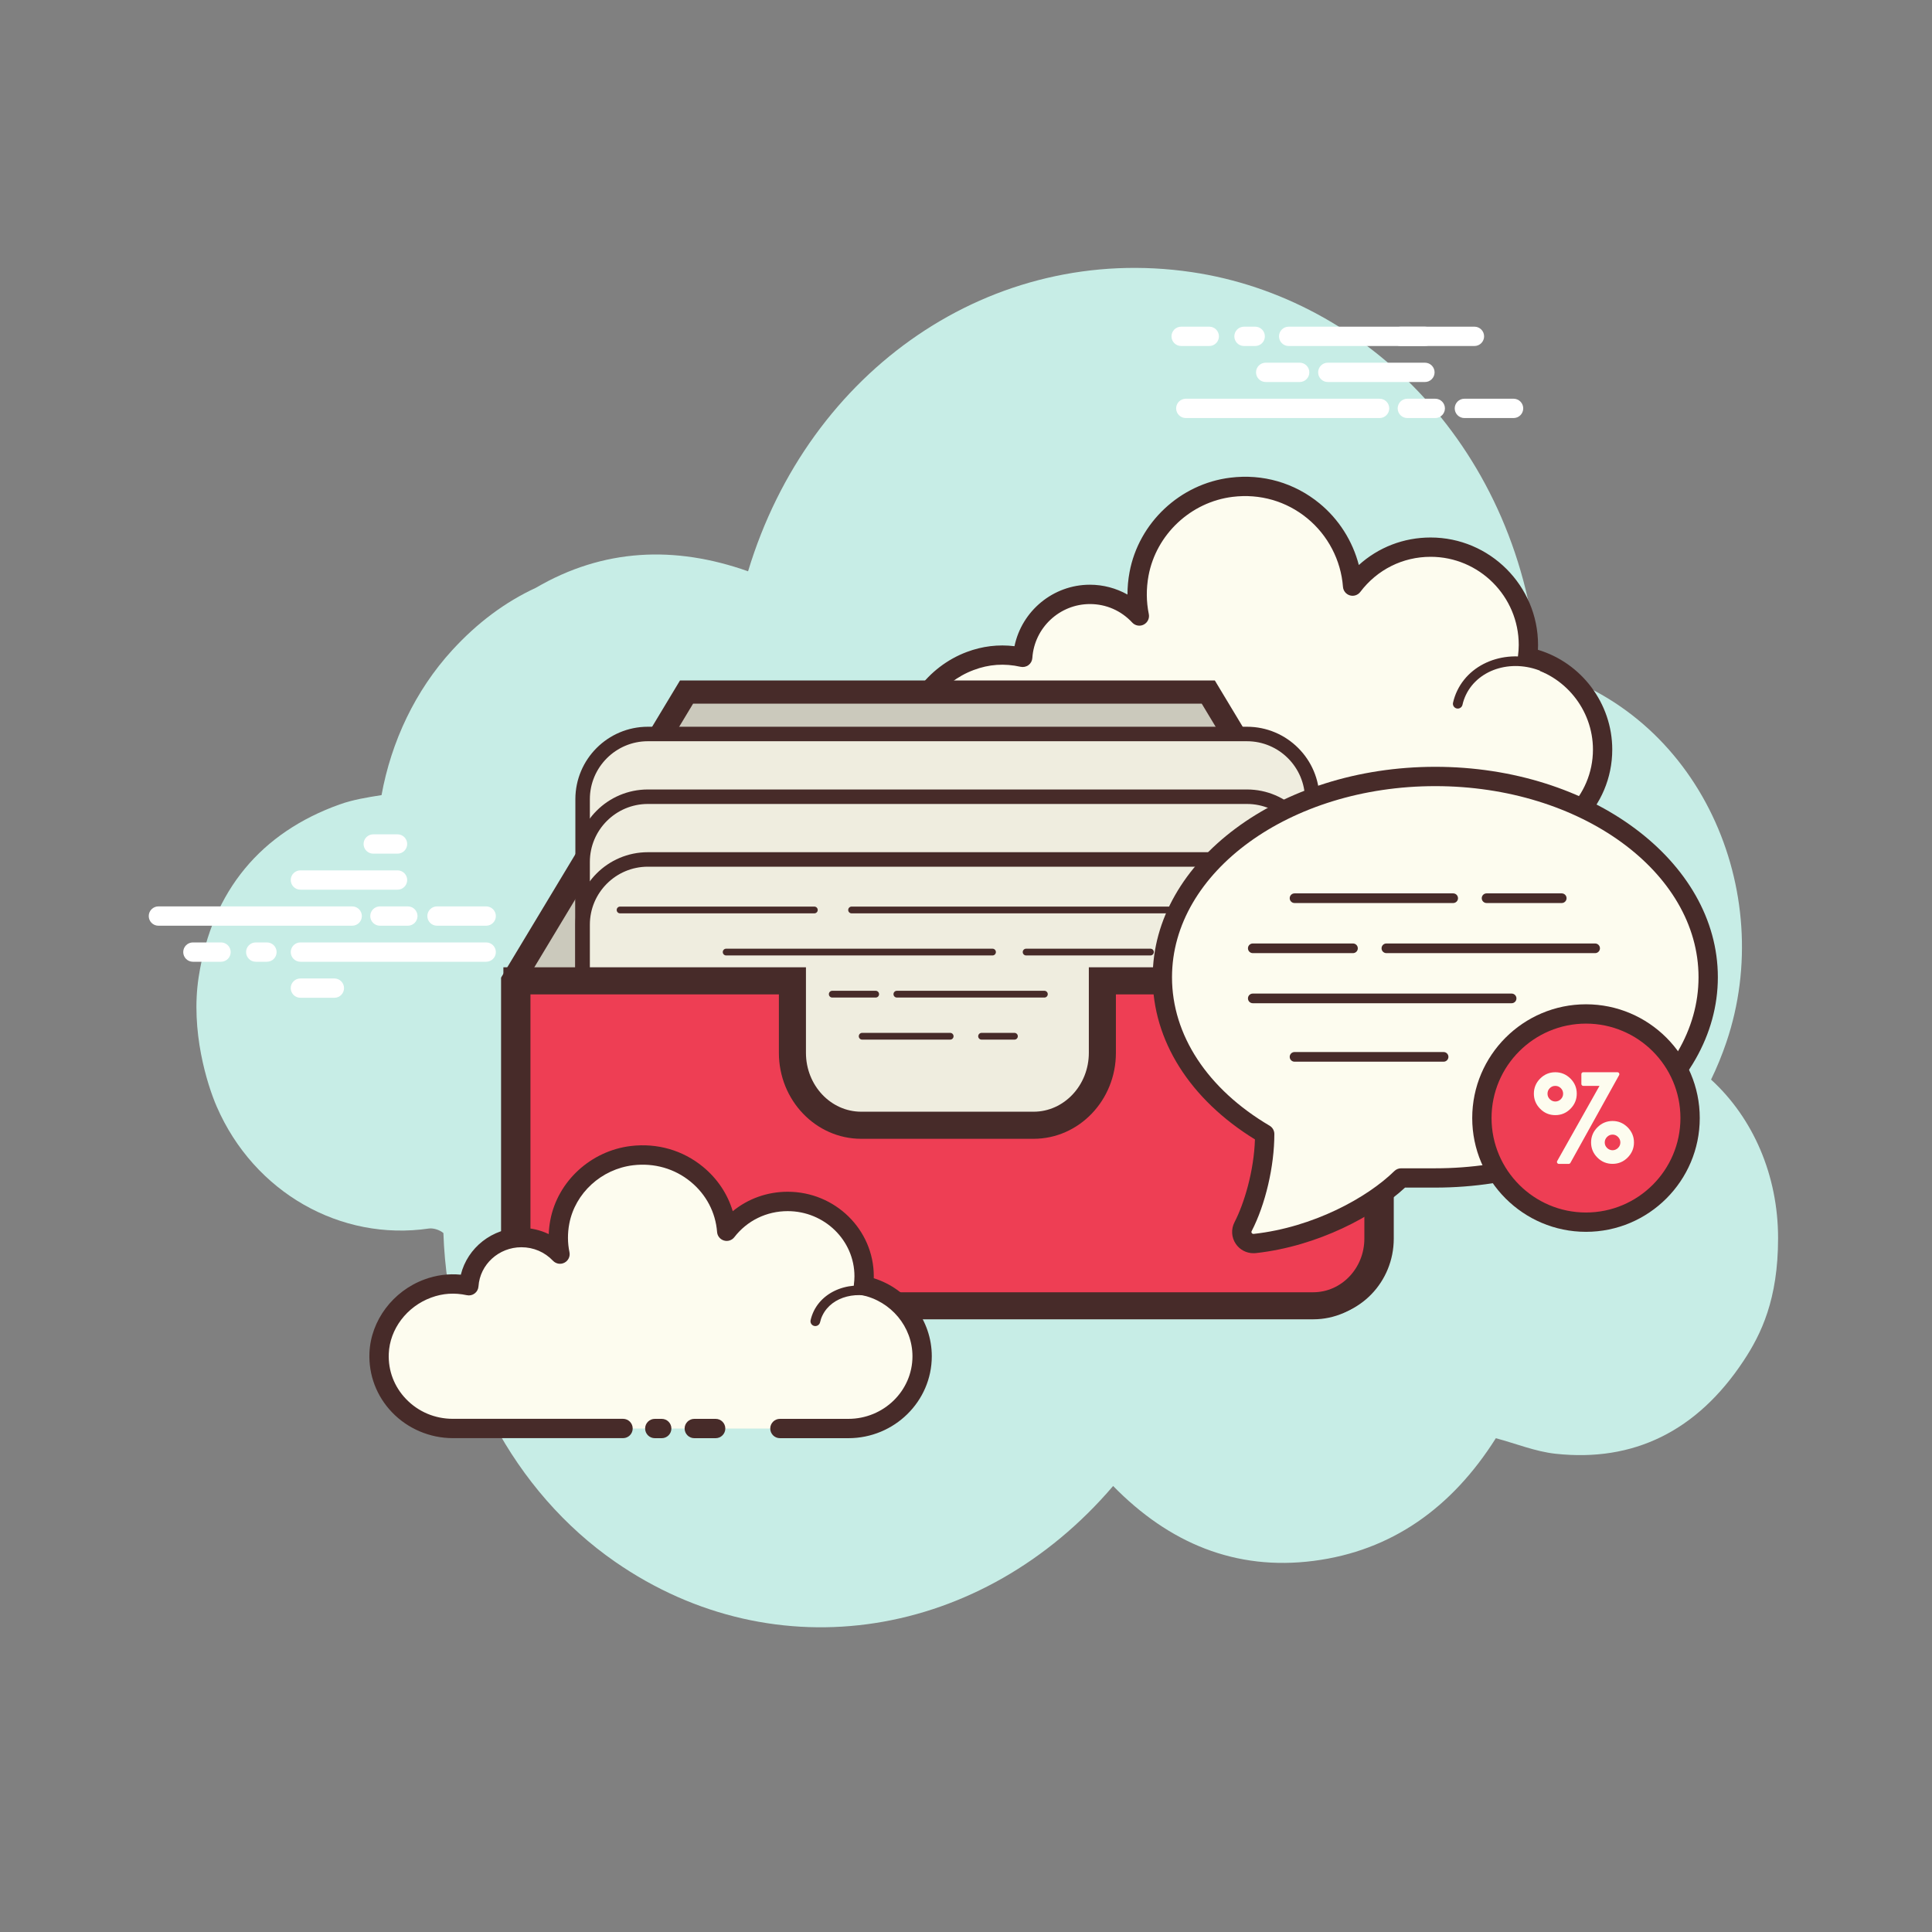 <svg xmlns="http://www.w3.org/2000/svg" viewBox="0 0 100 100"><rect x="0" y="0" width="100" height="100" fill="#808080" stroke="none"/><path fill="#c7ede6" d="M88.564,55.879c0.3-0.616,0.566-1.264,0.796-1.943c2.633-7.77-1.349-17.078-9.733-19.325c-0.906-11.384-8.906-19.193-17.941-20.526c-10.341-1.525-19.814,5.044-22.966,15.485c-3.799-1.346-7.501-1.182-10.99,0.857c-1.583,0.732-3.031,1.812-4.33,3.233c-1.907,2.086-3.147,4.719-3.652,7.495c-0.748,0.118-1.483,0.236-2.176,0.484c-4.04,1.449-6.589,4.431-7.288,8.923c-0.435,2.797,0.443,5.587,0.933,6.714c1.935,4.455,6.422,6.98,10.981,6.312c0.227-0.033,0.557,0.069,0.752,0.233c0.241,7.12,3.698,13.417,8.884,17.014c8.321,5.772,19.027,3.994,25.781-3.921c2.894,2.96,6.338,4.398,10.384,3.876c4.023-0.519,7.147-2.739,9.426-6.349c1.053,0.283,2.051,0.691,3.083,0.804c4.042,0.442,7.324-1.165,9.732-4.8c0.922-1.391,1.793-3.194,1.793-6.354C92.035,60.836,90.741,57.869,88.564,55.879z"/><path fill="#fdfcef" d="M66.301,43.685c0,0,11.691,0,11.762,0c2.7,0,4.888-2.189,4.888-4.889c0-2.355-1.666-4.321-3.884-4.784c0.026-0.206,0.043-0.415,0.043-0.628c0-2.796-2.267-5.063-5.063-5.063c-1.651,0-3.113,0.794-4.037,2.017c-0.236-3.113-3.017-5.514-6.27-5.116c-2.379,0.291-4.346,2.13-4.784,4.486c-0.14,0.756-0.126,1.489,0.014,2.177c-0.638-0.687-1.546-1.119-2.557-1.119c-1.85,0-3.361,1.441-3.48,3.261c-0.84-0.186-1.754-0.174-2.717,0.188c-1.84,0.691-3.15,2.423-3.227,4.387c-0.109,2.789,2.12,5.085,4.885,5.085c0.21,0,0.948,0,1.118,0h10.151"/><path fill="#472b29" d="M78.063,44.185H66.3c-0.276,0-0.5-0.224-0.5-0.5s0.224-0.5,0.5-0.5h11.763c2.419,0,4.388-1.969,4.388-4.389c0-2.066-1.466-3.873-3.486-4.295c-0.255-0.053-0.427-0.294-0.394-0.553c0.023-0.186,0.039-0.373,0.039-0.565c0-2.516-2.047-4.563-4.562-4.563c-1.439,0-2.766,0.663-3.639,1.818c-0.125,0.166-0.343,0.238-0.539,0.179c-0.2-0.059-0.342-0.235-0.358-0.442c-0.104-1.377-0.778-2.671-1.85-3.549c-1.082-0.887-2.451-1.282-3.86-1.109c-2.166,0.265-3.956,1.943-4.354,4.081c-0.123,0.67-0.119,1.338,0.014,1.986c0.045,0.22-0.062,0.442-0.262,0.545c-0.196,0.103-0.442,0.061-0.595-0.104c-0.574-0.619-1.353-0.959-2.19-0.959c-1.569,0-2.879,1.227-2.981,2.793c-0.01,0.146-0.082,0.28-0.199,0.367s-0.269,0.118-0.407,0.088c-0.844-0.188-1.64-0.132-2.434,0.168c-1.669,0.626-2.836,2.209-2.902,3.938c-0.048,1.207,0.386,2.35,1.221,3.218c0.836,0.869,1.959,1.347,3.164,1.347h11.269c0.276,0,0.5,0.224,0.5,0.5s-0.224,0.5-0.5,0.5H51.876c-1.479,0-2.859-0.587-3.885-1.654c-1.025-1.066-1.558-2.469-1.5-3.95c0.083-2.126,1.51-4.069,3.551-4.835c0.801-0.3,1.627-0.401,2.468-0.299c0.377-1.823,1.997-3.182,3.905-3.182c0.685,0,1.354,0.179,1.943,0.509c0-0.384,0.035-0.771,0.107-1.158c0.476-2.562,2.62-4.574,5.215-4.891c1.685-0.209,3.32,0.267,4.615,1.328c1.004,0.823,1.716,1.951,2.038,3.193c1.012-0.916,2.319-1.425,3.714-1.425c3.067,0,5.562,2.496,5.562,5.563c0,0.083-0.002,0.167-0.007,0.249c2.254,0.673,3.848,2.777,3.848,5.164C83.451,41.768,81.034,44.185,78.063,44.185z"/><path fill="#fdfcef" d="M80.042,34.585c-1.699-0.801-3.664-0.234-4.389,1.267c-0.09,0.186-0.157,0.379-0.201,0.574"/><path fill="#472b29" d="M75.453,36.676c-0.018,0-0.036-0.002-0.055-0.006c-0.135-0.031-0.22-0.165-0.189-0.299c0.049-0.215,0.122-0.427,0.219-0.627c0.784-1.621,2.903-2.242,4.722-1.384c0.125,0.059,0.179,0.208,0.12,0.333c-0.06,0.126-0.211,0.178-0.333,0.12c-1.573-0.742-3.394-0.226-4.059,1.149c-0.08,0.167-0.141,0.341-0.181,0.52C75.671,36.597,75.567,36.676,75.453,36.676z"/><path fill="#fff" d="M18.229 47.915H8.199c-.276 0-.5-.224-.5-.5s.224-.5.5-.5h10.03c.276 0 .5.224.5.5S18.506 47.915 18.229 47.915zM21.11 47.915h-1.445c-.276 0-.5-.224-.5-.5s.224-.5.5-.5h1.445c.276 0 .5.224.5.5S21.386 47.915 21.11 47.915zM25.165 47.915h-2.546c-.276 0-.5-.224-.5-.5s.224-.5.5-.5h2.546c.276 0 .5.224.5.5S25.441 47.915 25.165 47.915zM25.165 49.78h-9.616c-.276 0-.5-.224-.5-.5s.224-.5.5-.5h9.616c.276 0 .5.224.5.5S25.441 49.78 25.165 49.78zM13.817 49.78h-.58c-.276 0-.5-.224-.5-.5s.224-.5.5-.5h.58c.276 0 .5.224.5.5S14.093 49.78 13.817 49.78zM11.44 49.78H9.984c-.276 0-.5-.224-.5-.5s.224-.5.5-.5h1.456c.276 0 .5.224.5.5S11.716 49.78 11.44 49.78zM20.576 46.05h-5.027c-.276 0-.5-.224-.5-.5s.224-.5.5-.5h5.027c.276 0 .5.224.5.5S20.852 46.05 20.576 46.05zM20.576 44.185h-1.257c-.276 0-.5-.224-.5-.5s.224-.5.5-.5h1.257c.276 0 .5.224.5.5S20.852 44.185 20.576 44.185zM17.307 51.645h-1.759c-.276 0-.5-.224-.5-.5s.224-.5.5-.5h1.759c.276 0 .5.224.5.5S17.584 51.645 17.307 51.645zM71.407 21.638h-10.03c-.276 0-.5-.224-.5-.5s.224-.5.5-.5h10.03c.276 0 .5.224.5.5S71.683 21.638 71.407 21.638zM74.289 21.638h-1.446c-.276 0-.5-.224-.5-.5s.224-.5.5-.5h1.446c.276 0 .5.224.5.5S74.565 21.638 74.289 21.638zM78.342 21.638h-2.546c-.276 0-.5-.224-.5-.5s.224-.5.5-.5h2.546c.276 0 .5.224.5.5S78.619 21.638 78.342 21.638zM76.317 17.909h-9.616c-.276 0-.5-.224-.5-.5s.224-.5.5-.5h9.616c.276 0 .5.224.5.5S76.593 17.909 76.317 17.909zM64.969 17.909h-.58c-.276 0-.5-.224-.5-.5s.224-.5.5-.5h.58c.276 0 .5.224.5.5S65.246 17.909 64.969 17.909zM62.592 17.909h-1.456c-.276 0-.5-.224-.5-.5s.224-.5.5-.5h1.456c.276 0 .5.224.5.5S62.869 17.909 62.592 17.909zM73.754 19.773h-5.027c-.276 0-.5-.224-.5-.5s.224-.5.5-.5h5.027c.276 0 .5.224.5.5S74.03 19.773 73.754 19.773z"/><path fill="#fff" d="M73.754 17.909h-1.257c-.276 0-.5-.224-.5-.5s.224-.5.5-.5h1.257c.276 0 .5.224.5.5S74.03 17.909 73.754 17.909zM67.271 19.773h-1.759c-.276 0-.5-.224-.5-.5s.224-.5.5-.5h1.759c.276 0 .5.224.5.5S67.548 19.773 67.271 19.773z"/><g><path fill="#cbc9bc" d="M26.535,50.768l9.001-14.949h27.003l9.001,14.949v1.869v11.474c0,1.919-1.499,3.475-3.348,3.475h-38.31c-1.849,0-3.348-1.556-3.348-3.475V50.768L26.535,50.768z"/><path fill="#472b29" d="M68.193,68.186H29.882c-2.177,0-3.947-1.828-3.947-4.075V50.602l9.262-15.382h27.682l9.262,15.382v13.509C72.14,66.358,70.37,68.186,68.193,68.186z M27.134,50.935v13.176c0,1.585,1.233,2.875,2.748,2.875h38.311c1.515,0,2.748-1.29,2.748-2.875V50.935l-8.74-14.515H35.875L27.134,50.935z"/><path fill="#efeddf" d="M64.543,60.071H33.532c-1.857,0-3.376-1.519-3.376-3.376V41.367c0-1.857,1.519-3.376,3.376-3.376h31.011c1.857,0,3.376,1.519,3.376,3.376v15.328C67.919,58.552,66.4,60.071,64.543,60.071z"/><path fill="#472b29" d="M64.544,60.446H33.532c-2.068,0-3.751-1.683-3.751-3.751V41.367c0-2.068,1.683-3.751,3.751-3.751h31.012c2.068,0,3.751,1.683,3.751,3.751v15.328C68.295,58.763,66.612,60.446,64.544,60.446z M33.532,38.366c-1.654,0-3.001,1.346-3.001,3.001v15.328c0,1.655,1.347,3.001,3.001,3.001h31.012c1.654,0,3.001-1.346,3.001-3.001V41.367c0-1.655-1.347-3.001-3.001-3.001H33.532z"/><path fill="#efeddf" d="M64.543,63.318H33.532c-1.857,0-3.376-1.519-3.376-3.376V44.614c0-1.857,1.519-3.376,3.376-3.376h31.011c1.857,0,3.376,1.519,3.376,3.376v15.328C67.919,61.799,66.4,63.318,64.543,63.318z"/><path fill="#472b29" d="M64.544,63.693H33.532c-2.068,0-3.751-1.683-3.751-3.751V44.614c0-2.068,1.683-3.751,3.751-3.751h31.012c2.068,0,3.751,1.683,3.751,3.751v15.328C68.295,62.01,66.612,63.693,64.544,63.693z M33.532,41.613c-1.654,0-3.001,1.346-3.001,3.001v15.328c0,1.655,1.347,3.001,3.001,3.001h31.012c1.654,0,3.001-1.346,3.001-3.001V44.614c0-1.655-1.347-3.001-3.001-3.001H33.532z"/><path fill="#efeddf" d="M64.543,66.565H33.532c-1.857,0-3.376-1.519-3.376-3.376V47.861c0-1.857,1.519-3.376,3.376-3.376h31.011c1.857,0,3.376,1.519,3.376,3.376v15.328C67.919,65.046,66.4,66.565,64.543,66.565z"/><path fill="#472b29" d="M64.544,66.94H33.532c-2.068,0-3.751-1.683-3.751-3.751V47.861c0-2.068,1.683-3.751,3.751-3.751h31.012c2.068,0,3.751,1.683,3.751,3.751v15.328C68.295,65.258,66.612,66.94,64.544,66.94z M33.532,44.86c-1.654,0-3.001,1.346-3.001,3.001v15.328c0,1.655,1.347,3.001,3.001,3.001h31.012c1.654,0,3.001-1.346,3.001-3.001V47.861c0-1.655-1.347-3.001-3.001-3.001H33.532z"/><g><path fill="#472b29" d="M65.038 47.275h-20.96c-.097 0-.175-.078-.175-.175s.078-.175.175-.175h20.96c.097 0 .175.078.175.175S65.134 47.275 65.038 47.275zM42.15 47.275H32.095c-.097 0-.175-.078-.175-.175s.078-.175.175-.175H42.15c.097 0 .175.078.175.175S42.247 47.275 42.15 47.275zM59.548 49.454h-6.436c-.097 0-.175-.078-.175-.175s.078-.175.175-.175h6.436c.097 0 .175.078.175.175S59.644 49.454 59.548 49.454zM51.372 49.454H37.586c-.097 0-.175-.078-.175-.175s.078-.175.175-.175h13.786c.097 0 .175.078.175.175S51.468 49.454 51.372 49.454zM54.057 51.633h-7.635c-.097 0-.175-.078-.175-.175s.078-.175.175-.175h7.635c.097 0 .175.078.175.175S54.154 51.633 54.057 51.633zM45.325 51.633h-2.248c-.097 0-.175-.078-.175-.175s.078-.175.175-.175h2.248c.097 0 .175.078.175.175S45.422 51.633 45.325 51.633zM52.507 53.811h-1.701c-.097 0-.175-.078-.175-.175s.078-.175.175-.175h1.701c.097 0 .175.078.175.175S52.604 53.811 52.507 53.811zM49.181 53.811h-4.555c-.097 0-.175-.078-.175-.175s.078-.175.175-.175h4.555c.097 0 .175.078.175.175S49.278 53.811 49.181 53.811z"/></g><g><path fill="#ee3e54" d="M69.137,50.769H57.059v3.728c0,2.076-1.594,3.746-3.561,3.746h-8.922c-1.964,0-3.561-1.677-3.561-3.746v-3.728H28.939h-2.184v13.342c0,1.919,1.499,3.475,3.348,3.475h37.869c1.849,0,3.348-1.556,3.348-3.475V50.769H69.137z"/><path fill="#472b29" d="M67.972,68.287H30.103c-2.231,0-4.048-1.873-4.048-4.175V50.068h15.661v4.428c0,1.68,1.283,3.046,2.86,3.046h8.922c1.577,0,2.86-1.367,2.86-3.046v-4.428H72.02v14.043C72.02,66.414,70.204,68.287,67.972,68.287z M27.456,51.469v12.643c0,1.53,1.188,2.775,2.647,2.775h37.869c1.46,0,2.647-1.245,2.647-2.775V51.469h-12.86v3.028c0,2.452-1.911,4.447-4.261,4.447h-8.922c-2.35,0-4.261-1.995-4.261-4.447v-3.028H27.456z"/></g><g><path fill="#fdfcef" d="M60.162,50.579c-0.003,3.157,1.946,6.144,5.297,8.117l0,0c0,1.705-0.497,3.593-1.118,4.795c-0.22,0.426,0.125,0.923,0.602,0.871c3.092-0.34,6.022-1.867,7.579-3.393h1.766c7.802,0,14.126-4.652,14.126-10.39S82.09,40.19,74.288,40.19S60.162,44.841,60.162,50.579"/><path fill="#472b29" d="M64.877,64.866c-0.362,0-0.703-0.176-0.91-0.479c-0.229-0.334-0.256-0.765-0.069-1.125c0.501-0.969,1.005-2.64,1.058-4.286c-3.37-2.075-5.295-5.122-5.292-8.397c0-6.004,6.562-10.889,14.626-10.889s14.626,4.885,14.626,10.89s-6.562,10.89-14.626,10.89h-1.566c-1.567,1.458-4.507,3.037-7.725,3.391C64.957,64.864,64.917,64.866,64.877,64.866z M74.289,40.69c-7.514,0-13.626,4.437-13.626,9.89v0c-0.003,2.992,1.838,5.793,5.051,7.686c0.152,0.09,0.246,0.253,0.246,0.431c0,1.672-0.461,3.645-1.174,5.025c-0.019,0.035-0.017,0.069,0.006,0.101c0.016,0.023,0.048,0.048,0.097,0.044c3.086-0.339,5.882-1.878,7.283-3.253c0.094-0.092,0.22-0.143,0.351-0.143h1.767c7.514,0,13.626-4.437,13.626-9.89S81.802,40.69,74.289,40.69z M60.163,50.58h0.01H60.163z"/><path fill="#472b29" d="M80.835 46.741h-3.89c-.138 0-.25-.112-.25-.25s.112-.25.25-.25h3.89c.138 0 .25.112.25.25S80.972 46.741 80.835 46.741zM75.216 46.741h-8.211c-.138 0-.25-.112-.25-.25s.112-.25.25-.25h8.211c.138 0 .25.112.25.25S75.354 46.741 75.216 46.741zM82.563 49.334H71.759c-.138 0-.25-.112-.25-.25s.112-.25.25-.25h10.804c.138 0 .25.112.25.25S82.701 49.334 82.563 49.334zM70.03 49.334h-5.186c-.138 0-.25-.112-.25-.25s.112-.25.25-.25h5.186c.138 0 .25.112.25.25S70.168 49.334 70.03 49.334zM78.242 51.927H64.844c-.138 0-.25-.112-.25-.25s.112-.25.25-.25h13.397c.138 0 .25.112.25.25S78.38 51.927 78.242 51.927zM74.72 54.953h-7.715c-.138 0-.25-.112-.25-.25s.112-.25.25-.25h7.715c.138 0 .25.112.25.25S74.858 54.953 74.72 54.953z"/><g><path fill="#ee3e54" d="M82.091 52.482A5.388 5.388 0 1 0 82.091 63.258A5.388 5.388 0 1 0 82.091 52.482Z"/><path fill="#472b29" d="M82.09,63.759c-3.246,0-5.888-2.642-5.888-5.889c0-3.247,2.642-5.888,5.888-5.888c3.247,0,5.889,2.642,5.889,5.888C87.979,61.117,85.338,63.759,82.09,63.759z M82.09,52.982c-2.695,0-4.888,2.193-4.888,4.888c0,2.696,2.192,4.889,4.888,4.889s4.889-2.193,4.889-4.889C86.979,55.175,84.786,52.982,82.09,52.982z"/></g><g><path fill="#fdfcef" d="M84.246 58.349c-.219-.217-.48-.327-.779-.327-.303 0-.566.11-.784.328-.219.218-.329.482-.329.784 0 .299.108.561.324.779.216.218.481.328.789.328.305 0 .568-.111.783-.33.216-.219.324-.48.324-.777C84.575 58.833 84.464 58.569 84.246 58.349zM83.869 59.134c0 .109-.039.201-.119.282-.161.163-.415.157-.57 0-.08-.081-.119-.173-.119-.282 0-.112.04-.206.121-.287.079-.08.173-.12.286-.12.108 0 .201.04.281.12C83.829 58.928 83.869 59.022 83.869 59.134zM81.613 56.609c0-.305-.11-.568-.329-.785-.219-.216-.481-.325-.783-.325-.301 0-.563.109-.78.325-.218.217-.328.481-.328.785 0 .299.108.562.324.78.216.22.48.33.784.33.307 0 .572-.11.788-.33C81.504 57.17 81.613 56.908 81.613 56.609zM80.907 56.609c0 .111-.039.204-.118.285-.159.158-.408.162-.571 0-.08-.081-.119-.174-.119-.285 0-.112.039-.206.118-.286.08-.079.173-.118.284-.118.112 0 .206.039.287.118C80.868 56.404 80.907 56.497 80.907 56.609z"/><path fill="#fdfcef" d="M83.803,55.547c-0.018-0.03-0.051-0.049-0.086-0.049h-1.766c-0.056,0-0.1,0.044-0.1,0.1v0.507c0,0.056,0.044,0.1,0.1,0.1h0.838l-2.188,3.889c-0.018,0.03-0.018,0.068,0.001,0.1c0.018,0.03,0.051,0.049,0.086,0.049h0.507c0.036,0,0.069-0.02,0.088-0.051l2.522-4.544C83.822,55.616,83.822,55.578,83.803,55.547z"/></g></g></g><g><path fill="#fdfcef" d="M40.368,73.94c1.883,0,3.517,0,3.54,0c2.11,0,3.821-1.674,3.821-3.739c0-1.802-1.302-3.305-3.035-3.66c0.02-0.158,0.034-0.317,0.034-0.48c0-2.139-1.772-3.873-3.957-3.873c-1.29,0-2.433,0.607-3.155,1.543c-0.185-2.381-2.358-4.218-4.9-3.913c-1.859,0.223-3.397,1.629-3.739,3.431c-0.11,0.578-0.098,1.139,0.011,1.665c-0.498-0.525-1.208-0.856-1.998-0.856c-1.446,0-2.627,1.102-2.72,2.494c-0.657-0.142-1.371-0.133-2.123,0.143c-1.438,0.528-2.462,1.853-2.522,3.356c-0.085,2.133,1.657,3.889,3.818,3.889c0.164,0,0.741,0,0.874,0h7.934 M33.891,73.94h0.36"/><path fill="#472b29" d="M43.909,74.44h-3.541c-0.276,0-0.5-0.224-0.5-0.5s0.224-0.5,0.5-0.5h3.541c1.831,0,3.32-1.453,3.32-3.239c0-1.524-1.108-2.857-2.636-3.17c-0.255-0.052-0.428-0.292-0.396-0.551c0.017-0.138,0.029-0.277,0.029-0.419c0-1.86-1.551-3.373-3.457-3.373c-1.092,0-2.098,0.491-2.76,1.348c-0.126,0.164-0.342,0.233-0.538,0.173c-0.198-0.059-0.34-0.234-0.355-0.44c-0.079-1.019-0.565-1.943-1.369-2.603c-0.828-0.68-1.886-0.982-2.974-0.853c-1.646,0.197-3.006,1.442-3.307,3.028c-0.094,0.496-0.091,0.99,0.009,1.471c0.046,0.219-0.06,0.441-0.258,0.544c-0.197,0.104-0.439,0.064-0.595-0.099c-0.428-0.451-1.008-0.7-1.635-0.7c-1.17,0-2.146,0.891-2.221,2.027c-0.01,0.145-0.082,0.279-0.198,0.366c-0.116,0.088-0.264,0.12-0.406,0.089c-0.639-0.138-1.243-0.098-1.845,0.124c-1.262,0.463-2.145,1.631-2.195,2.906c-0.035,0.875,0.282,1.708,0.895,2.345c0.635,0.661,1.495,1.024,2.423,1.024h8.808c0.276,0,0.5,0.224,0.5,0.5s-0.224,0.5-0.5,0.5h-8.808c-1.185,0-2.33-0.485-3.144-1.332c-0.803-0.835-1.219-1.928-1.174-3.078c0.068-1.675,1.213-3.204,2.85-3.805c0.61-0.225,1.243-0.307,1.88-0.245c0.345-1.396,1.629-2.424,3.136-2.424c0.493,0,0.977,0.113,1.414,0.323c0.009-0.241,0.036-0.483,0.082-0.725c0.381-2.01,2.096-3.586,4.17-3.835c1.363-0.162,2.686,0.218,3.727,1.073c0.748,0.613,1.278,1.409,1.546,2.302c0.791-0.648,1.786-1.007,2.843-1.007c2.458,0,4.457,1.961,4.457,4.373c0,0.034-0.001,0.068-0.002,0.102c1.765,0.555,3.004,2.188,3.004,4.038C48.229,72.538,46.291,74.44,43.909,74.44z M34.251,74.44h-0.359c-0.276,0-0.5-0.224-0.5-0.5s0.224-0.5,0.5-0.5h0.359c0.276,0,0.5,0.224,0.5,0.5S34.527,74.44,34.251,74.44z"/><path fill="#472b29" d="M42.201,68.637c-0.018,0-0.036-0.002-0.055-0.006c-0.135-0.03-0.22-0.164-0.189-0.299c0.037-0.164,0.094-0.325,0.169-0.479c0.605-1.224,2.274-1.677,3.722-1.007c0.126,0.058,0.181,0.207,0.122,0.332c-0.058,0.125-0.209,0.179-0.331,0.122c-1.207-0.556-2.579-0.209-3.063,0.774c-0.059,0.118-0.102,0.241-0.13,0.367C42.419,68.558,42.315,68.637,42.201,68.637z"/><g><path fill="#472b29" d="M37.042,74.44h-1.106c-0.276,0-0.5-0.224-0.5-0.5s0.224-0.5,0.5-0.5h1.106c0.276,0,0.5,0.224,0.5,0.5S37.318,74.44,37.042,74.44z"/></g></g></svg>